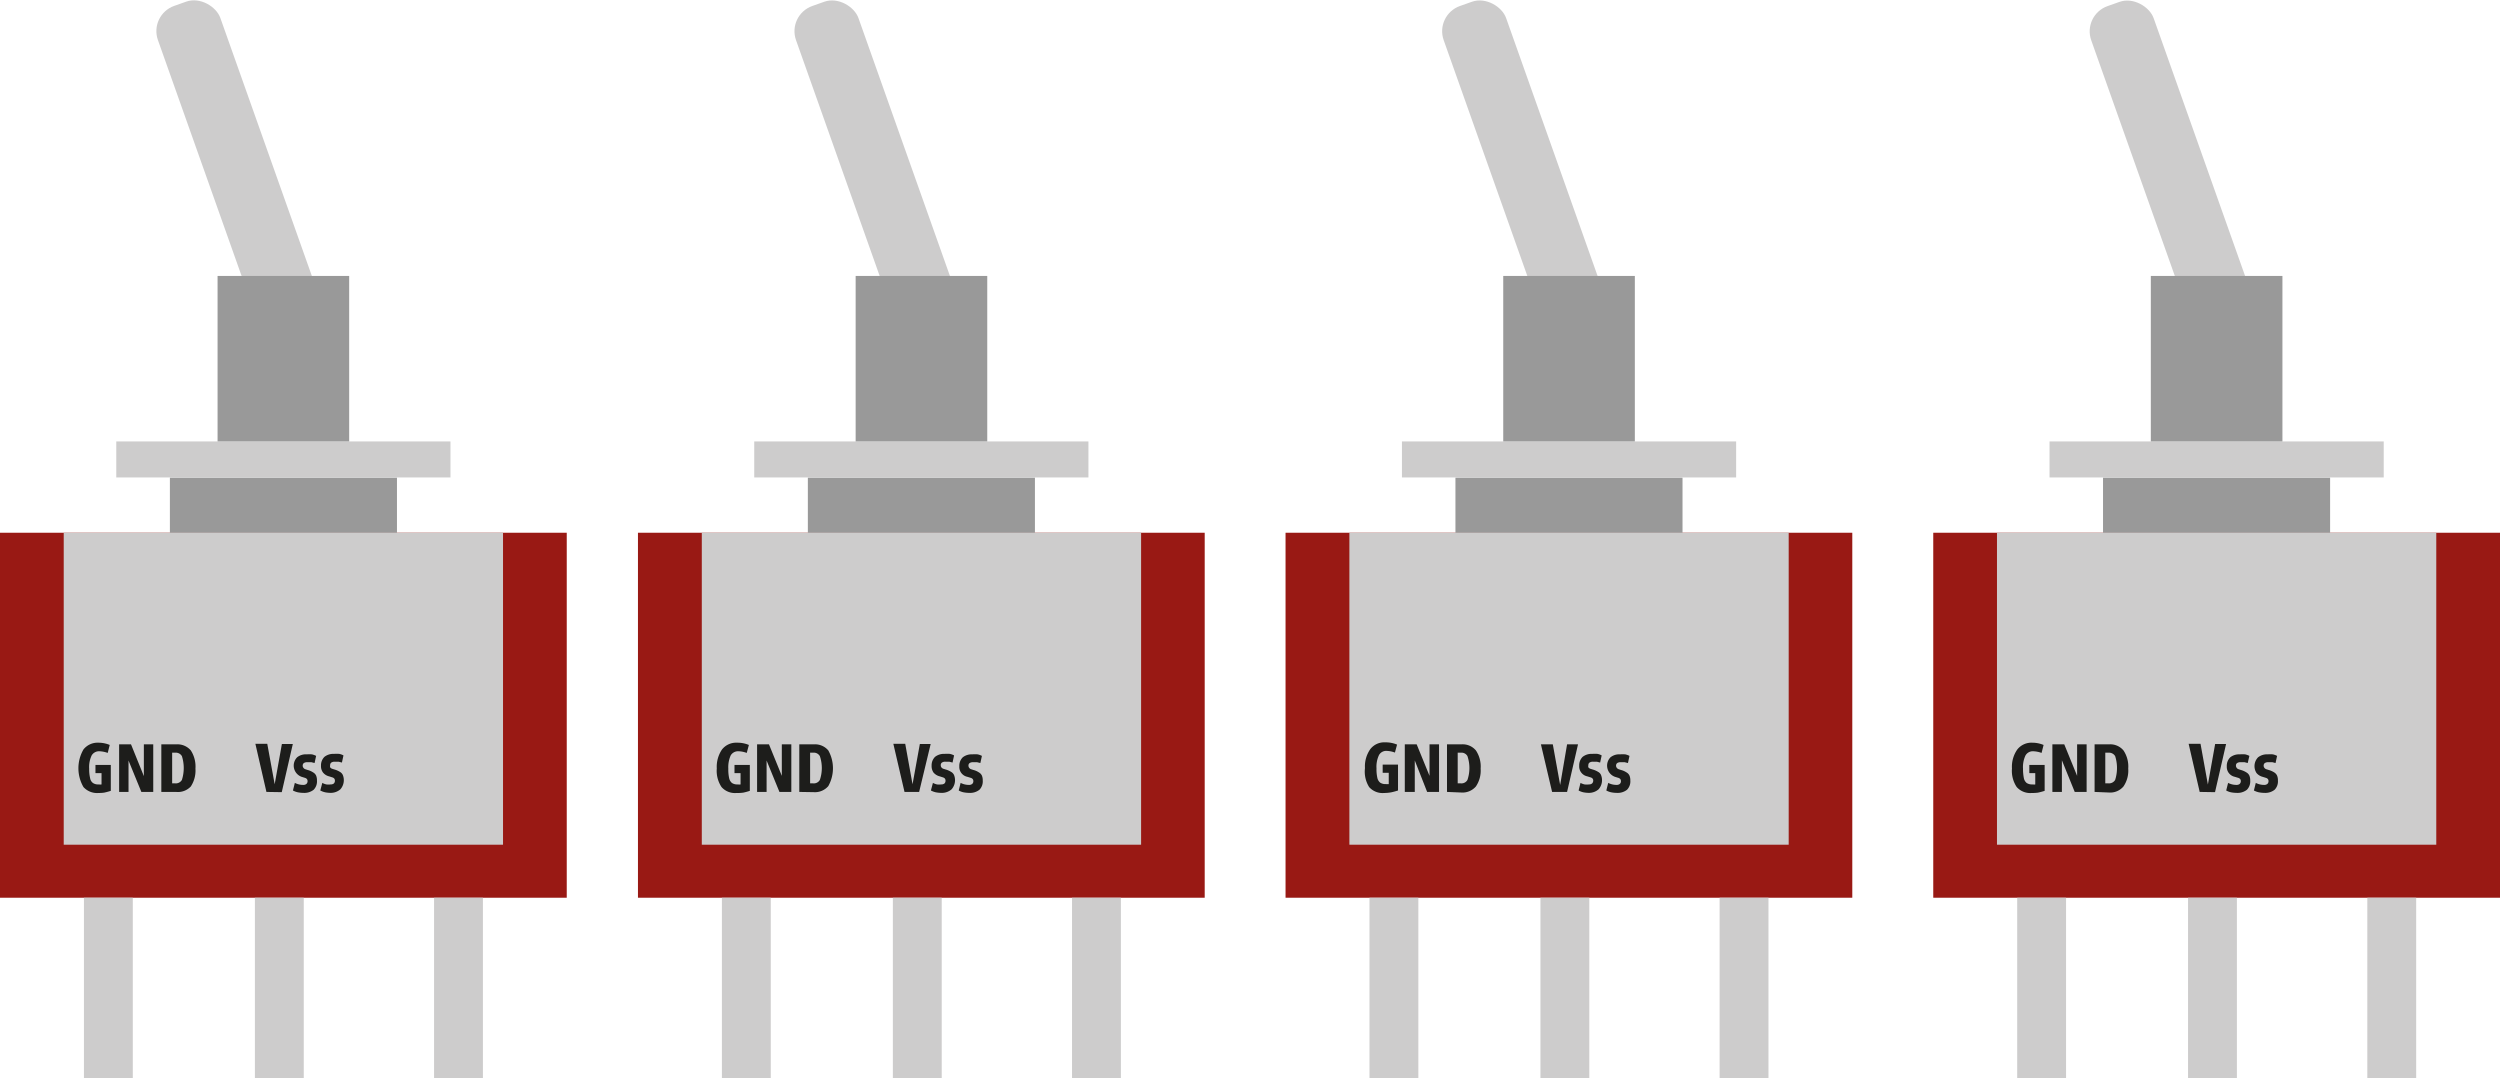 <svg id="Capa_1" data-name="Capa 1" xmlns="http://www.w3.org/2000/svg" viewBox="0 0 210.28 90.68"><defs><style>.cls-1{fill:#991914;}.cls-2{fill:#cdcccc;}.cls-3{fill:#999;}.cls-4{fill:#1d1d1b;}</style></defs><rect class="cls-1" y="44.81" width="47.67" height="30.7"/><rect class="cls-2" x="7.06" y="75.51" width="4.11" height="15.17"/><rect class="cls-2" x="21.44" y="75.51" width="4.11" height="15.17"/><rect class="cls-2" x="36.51" y="75.51" width="4.11" height="15.17"/><rect class="cls-2" x="5.36" y="44.81" width="36.95" height="26.24"/><rect class="cls-3" x="14.29" y="40.17" width="19.1" height="4.64"/><rect class="cls-2" x="9.78" y="37.13" width="28.11" height="3.03"/><rect class="cls-2" x="151.54" y="181.84" width="5.57" height="29.74" rx="2.25" transform="translate(-191.08 -119.47) rotate(-19.53)"/><rect class="cls-3" x="18.3" y="23.21" width="11.07" height="13.92"/><path class="cls-4" d="M142.47,249.09a1.54,1.54,0,0,1-1.26-.5,3.15,3.15,0,0,1,0-3.16,1.51,1.51,0,0,1,1.26-.57,2.44,2.44,0,0,1,.95.19l-.17.67a2.28,2.28,0,0,0-.69-.14.72.72,0,0,0-.66.35,2.29,2.29,0,0,0-.21,1.12,3.25,3.25,0,0,0,.08.79.62.62,0,0,0,.24.41.76.76,0,0,0,.46.12,1.77,1.77,0,0,0,.32,0l.32-.08-.38.47v-1.6l.49.26h-1v-.69h1.29v2.18c-.19.06-.37.11-.56.15A3.29,3.29,0,0,1,142.47,249.09Z" transform="translate(-134.19 -182.39)"/><path class="cls-4" d="M144.21,249V245h1l1.27,3.14-.19.2V245h.79V249h-1l-1.28-3.13.2-.21V249Z" transform="translate(-134.19 -182.39)"/><path class="cls-4" d="M147.76,249V245H149a1.48,1.48,0,0,1,1.24.51,2.5,2.5,0,0,1,.39,1.53,2.44,2.44,0,0,1-.39,1.5A1.48,1.48,0,0,1,149,249Zm.91-.28-.48-.44h.74a.59.59,0,0,0,.56-.29,3.3,3.3,0,0,0,0-2,.59.59,0,0,0-.56-.29h-.74l.48-.44Z" transform="translate(-134.19 -182.39)"/><path class="cls-4" d="M156.6,249l-.93-4.05h1l.72,3.93-.19,0,.7-3.91h.92l-.93,4.05Z" transform="translate(-134.19 -182.39)"/><path class="cls-4" d="M159.7,249.08a2.5,2.5,0,0,1-.47-.05,1.52,1.52,0,0,1-.4-.15l.16-.64a1.51,1.51,0,0,0,.71.17.4.4,0,0,0,.26-.08.3.3,0,0,0,.1-.24.28.28,0,0,0-.06-.18.39.39,0,0,0-.18-.1l-.26-.08a1,1,0,0,1-.38-1.64,1.17,1.17,0,0,1,.81-.25,2.9,2.9,0,0,1,.43,0,1.4,1.4,0,0,1,.36.13l-.13.6-.27-.07-.32,0a.53.53,0,0,0-.31.07.27.27,0,0,0-.1.22.28.28,0,0,0,.06.18.33.33,0,0,0,.16.12l.18.06a1.56,1.56,0,0,1,.48.21.59.59,0,0,1,.25.27,1,1,0,0,1,.07.41,1,1,0,0,1-.28.78A1.27,1.27,0,0,1,159.7,249.08Z" transform="translate(-134.19 -182.39)"/><path class="cls-4" d="M162,249.08a2.59,2.59,0,0,1-.47-.05,1.68,1.68,0,0,1-.4-.15l.17-.64a1.31,1.31,0,0,0,.34.13,1.47,1.47,0,0,0,.36,0,.43.43,0,0,0,.27-.08.32.32,0,0,0,.09-.24.28.28,0,0,0-.06-.18.39.39,0,0,0-.18-.1l-.25-.08a.94.94,0,0,1-.51-.32.88.88,0,0,1-.17-.57,1,1,0,0,1,.29-.75,1.21,1.21,0,0,1,.81-.25,2.81,2.81,0,0,1,.43,0,1.17,1.17,0,0,1,.36.13l-.13.6-.27-.07-.32,0a.51.51,0,0,0-.3.07.25.25,0,0,0-.1.22.35.35,0,0,0,0,.18.33.33,0,0,0,.16.12l.19.06a1.81,1.81,0,0,1,.48.21.57.57,0,0,1,.24.27,1.16,1.16,0,0,1-.21,1.19A1.24,1.24,0,0,1,162,249.08Z" transform="translate(-134.19 -182.39)"/><rect class="cls-1" x="53.66" y="44.81" width="47.67" height="30.7"/><rect class="cls-2" x="60.72" y="75.51" width="4.11" height="15.17"/><rect class="cls-2" x="75.1" y="75.51" width="4.11" height="15.17"/><rect class="cls-2" x="90.17" y="75.51" width="4.11" height="15.17"/><rect class="cls-2" x="59.03" y="44.81" width="36.95" height="26.24"/><rect class="cls-3" x="67.95" y="40.17" width="19.1" height="4.64"/><rect class="cls-2" x="63.44" y="37.13" width="28.11" height="3.03"/><rect class="cls-2" x="205.21" y="181.84" width="5.57" height="29.74" rx="2.25" transform="translate(-187.99 -101.52) rotate(-19.53)"/><rect class="cls-3" x="71.97" y="23.21" width="11.07" height="13.92"/><path class="cls-4" d="M196.13,249.09a1.5,1.5,0,0,1-1.25-.5,2.45,2.45,0,0,1-.4-1.56,2.58,2.58,0,0,1,.44-1.6,1.51,1.51,0,0,1,1.26-.57,2.49,2.49,0,0,1,1,.19l-.18.67a2.17,2.17,0,0,0-.69-.14.72.72,0,0,0-.66.35,2.43,2.43,0,0,0-.2,1.12,3.33,3.33,0,0,0,.07.79.71.71,0,0,0,.24.41.78.78,0,0,0,.46.12,1.72,1.72,0,0,0,.32,0l.32-.08-.38.47v-1.6l.49.26h-1v-.69h1.29v2.18a5.62,5.62,0,0,1-.55.15A3.51,3.51,0,0,1,196.13,249.09Z" transform="translate(-134.19 -182.39)"/><path class="cls-4" d="M197.87,249V245h1l1.28,3.14-.2.2V245h.8V249h-1l-1.28-3.13.2-.21V249Z" transform="translate(-134.19 -182.39)"/><path class="cls-4" d="M201.42,249V245h1.21a1.46,1.46,0,0,1,1.23.51,3.07,3.07,0,0,1,0,3,1.48,1.48,0,0,1-1.23.51Zm.91-.28-.47-.44h.73a.58.58,0,0,0,.56-.29,3.12,3.12,0,0,0,0-2,.58.58,0,0,0-.56-.29h-.73l.47-.44Z" transform="translate(-134.19 -182.39)"/><path class="cls-4" d="M210.27,249l-.94-4.05h1l.71,3.93-.19,0,.71-3.91h.91L211.5,249Z" transform="translate(-134.19 -182.39)"/><path class="cls-4" d="M213.36,249.08a2.59,2.59,0,0,1-.47-.05,1.68,1.68,0,0,1-.4-.15l.17-.64a1.31,1.31,0,0,0,.34.13,1.42,1.42,0,0,0,.36,0,.43.43,0,0,0,.27-.08.32.32,0,0,0,.09-.24.28.28,0,0,0-.06-.18.39.39,0,0,0-.18-.1l-.25-.08a1,1,0,0,1-.52-.32.94.94,0,0,1-.16-.57,1,1,0,0,1,.29-.75,1.21,1.21,0,0,1,.81-.25,2.81,2.81,0,0,1,.43,0,1.28,1.28,0,0,1,.36.13l-.13.6-.27-.07-.32,0a.49.49,0,0,0-.3.07.25.25,0,0,0-.1.22.27.27,0,0,0,.05.18.33.33,0,0,0,.16.12l.19.06a1.81,1.81,0,0,1,.48.21.57.57,0,0,1,.24.27,1.16,1.16,0,0,1-.21,1.19A1.24,1.24,0,0,1,213.36,249.08Z" transform="translate(-134.19 -182.39)"/><path class="cls-4" d="M215.7,249.08a2.61,2.61,0,0,1-.48-.05,1.44,1.44,0,0,1-.39-.15l.16-.64a1.51,1.51,0,0,0,.71.17.4.4,0,0,0,.26-.08.3.3,0,0,0,.1-.24.28.28,0,0,0-.06-.18.39.39,0,0,0-.18-.1l-.26-.08a.85.85,0,0,1-.68-.89,1,1,0,0,1,.29-.75,1.21,1.21,0,0,1,.81-.25,2.94,2.94,0,0,1,.44,0,1.4,1.4,0,0,1,.36.13l-.13.6-.28-.07-.31,0a.53.53,0,0,0-.31.07.25.25,0,0,0-.1.22.28.28,0,0,0,.06.18.29.29,0,0,0,.16.12l.18.06a1.56,1.56,0,0,1,.48.21.59.59,0,0,1,.25.27,1,1,0,0,1,.07.41,1,1,0,0,1-.28.78A1.27,1.27,0,0,1,215.7,249.08Z" transform="translate(-134.19 -182.39)"/><rect class="cls-1" x="108.13" y="44.81" width="47.67" height="30.7"/><rect class="cls-2" x="115.19" y="75.51" width="4.11" height="15.17"/><rect class="cls-2" x="129.57" y="75.51" width="4.11" height="15.17"/><rect class="cls-2" x="144.64" y="75.51" width="4.11" height="15.17"/><rect class="cls-2" x="113.5" y="44.81" width="36.95" height="26.24"/><rect class="cls-3" x="122.42" y="40.17" width="19.1" height="4.64"/><rect class="cls-2" x="117.92" y="37.13" width="28.11" height="3.03"/><rect class="cls-2" x="259.68" y="181.84" width="5.57" height="29.74" rx="2.25" transform="translate(-184.85 -83.31) rotate(-19.53)"/><rect class="cls-3" x="126.44" y="23.21" width="11.07" height="13.92"/><path class="cls-4" d="M250.61,249.09a1.51,1.51,0,0,1-1.26-.5A2.45,2.45,0,0,1,249,247a2.52,2.52,0,0,1,.45-1.6,1.48,1.48,0,0,1,1.25-.57,2.49,2.49,0,0,1,1,.19l-.18.67a2.17,2.17,0,0,0-.69-.14.69.69,0,0,0-.65.35,2.29,2.29,0,0,0-.21,1.12,3.33,3.33,0,0,0,.07.79.71.71,0,0,0,.24.41.78.78,0,0,0,.46.12,1.72,1.72,0,0,0,.32,0l.33-.08-.39.47v-1.6l.49.26h-1v-.69h1.29v2.18a5.62,5.62,0,0,1-.55.15A3.5,3.5,0,0,1,250.61,249.09Z" transform="translate(-134.19 -182.39)"/><path class="cls-4" d="M252.35,249V245h1l1.28,3.14-.2.2V245h.8V249h-1L253,245.87l.19-.21V249Z" transform="translate(-134.19 -182.39)"/><path class="cls-4" d="M255.9,249V245h1.2a1.45,1.45,0,0,1,1.23.51,2.43,2.43,0,0,1,.4,1.53,2.37,2.37,0,0,1-.4,1.5,1.48,1.48,0,0,1-1.23.51Zm.9-.28-.47-.44h.74a.57.57,0,0,0,.55-.29,3.12,3.12,0,0,0,0-2,.57.57,0,0,0-.55-.29h-.74l.47-.44Z" transform="translate(-134.19 -182.39)"/><path class="cls-4" d="M264.74,249,263.8,245h1l.71,3.93-.18,0L266,245h.92L266,249Z" transform="translate(-134.19 -182.39)"/><path class="cls-4" d="M267.84,249.08a2.61,2.61,0,0,1-.48-.05,1.44,1.44,0,0,1-.39-.15l.16-.64a1.31,1.31,0,0,0,.34.13,1.5,1.5,0,0,0,.37,0,.4.4,0,0,0,.26-.08.33.33,0,0,0,.1-.24.28.28,0,0,0-.06-.18.38.38,0,0,0-.19-.1l-.25-.08a.85.85,0,0,1-.68-.89,1,1,0,0,1,.29-.75,1.21,1.21,0,0,1,.81-.25,3,3,0,0,1,.44,0,1.21,1.21,0,0,1,.35.13l-.13.6-.27-.07-.31,0a.53.53,0,0,0-.31.07.25.25,0,0,0-.1.22.35.35,0,0,0,0,.18.33.33,0,0,0,.16.12l.19.06a1.81,1.81,0,0,1,.48.21.52.52,0,0,1,.24.27,1.16,1.16,0,0,1-.21,1.19A1.23,1.23,0,0,1,267.84,249.08Z" transform="translate(-134.19 -182.39)"/><path class="cls-4" d="M270.17,249.08a2.42,2.42,0,0,1-.47-.05,1.52,1.52,0,0,1-.4-.15l.16-.64a1.51,1.51,0,0,0,.71.17.4.4,0,0,0,.26-.08.3.3,0,0,0,.1-.24.28.28,0,0,0-.06-.18.39.39,0,0,0-.18-.1l-.26-.08a1,1,0,0,1-.38-1.64,1.17,1.17,0,0,1,.81-.25,2.9,2.9,0,0,1,.43,0,1.4,1.4,0,0,1,.36.13l-.13.6-.28-.07-.31,0a.53.53,0,0,0-.31.07.27.27,0,0,0-.1.22.28.28,0,0,0,.06.18.33.33,0,0,0,.16.12l.18.06a1.56,1.56,0,0,1,.48.21.59.59,0,0,1,.25.27,1,1,0,0,1,.07.41,1,1,0,0,1-.28.78A1.27,1.27,0,0,1,270.17,249.08Z" transform="translate(-134.19 -182.39)"/><rect class="cls-1" x="162.61" y="44.81" width="47.67" height="30.7"/><rect class="cls-2" x="169.67" y="75.51" width="4.11" height="15.17"/><rect class="cls-2" x="184.04" y="75.51" width="4.11" height="15.17"/><rect class="cls-2" x="199.12" y="75.51" width="4.11" height="15.17"/><rect class="cls-2" x="167.97" y="44.81" width="36.95" height="26.24"/><rect class="cls-3" x="176.89" y="40.17" width="19.1" height="4.64"/><rect class="cls-2" x="172.39" y="37.13" width="28.11" height="3.03"/><rect class="cls-2" x="314.15" y="181.84" width="5.57" height="29.74" rx="2.25" transform="translate(-181.72 -65.09) rotate(-19.53)"/><rect class="cls-3" x="180.91" y="23.21" width="11.07" height="13.92"/><path class="cls-4" d="M305.08,249.09a1.52,1.52,0,0,1-1.26-.5,2.45,2.45,0,0,1-.4-1.56,2.52,2.52,0,0,1,.45-1.6,1.51,1.51,0,0,1,1.26-.57,2.48,2.48,0,0,1,.95.19l-.17.67a2.27,2.27,0,0,0-.7-.14.71.71,0,0,0-.65.35,2.29,2.29,0,0,0-.21,1.12,4,4,0,0,0,.07.79.71.71,0,0,0,.24.41.82.82,0,0,0,.47.12,1.77,1.77,0,0,0,.32,0l.32-.08-.39.47v-1.6l.5.26h-1v-.69h1.29v2.18c-.19.06-.37.11-.56.15A3.5,3.5,0,0,1,305.08,249.09Z" transform="translate(-134.19 -182.39)"/><path class="cls-4" d="M306.82,249V245h1l1.28,3.14-.2.2V245h.8V249h-1l-1.27-3.13.19-.21V249Z" transform="translate(-134.19 -182.39)"/><path class="cls-4" d="M310.37,249V245h1.2a1.45,1.45,0,0,1,1.23.51,2.43,2.43,0,0,1,.4,1.53,2.37,2.37,0,0,1-.4,1.5,1.46,1.46,0,0,1-1.23.51Zm.9-.28-.47-.44h.74a.6.6,0,0,0,.56-.29,3.3,3.3,0,0,0,0-2,.6.6,0,0,0-.56-.29h-.74l.47-.44Z" transform="translate(-134.19 -182.39)"/><path class="cls-4" d="M319.21,249l-.93-4.05h1l.71,3.93-.18,0,.7-3.91h.92l-.93,4.05Z" transform="translate(-134.19 -182.39)"/><path class="cls-4" d="M322.31,249.08a2.61,2.61,0,0,1-.48-.05,1.44,1.44,0,0,1-.39-.15l.16-.64a1.51,1.51,0,0,0,.71.17.4.4,0,0,0,.26-.08.33.33,0,0,0,.1-.24.28.28,0,0,0-.06-.18.39.39,0,0,0-.18-.1l-.26-.08a.85.85,0,0,1-.68-.89,1,1,0,0,1,.29-.75,1.21,1.21,0,0,1,.81-.25,2.94,2.94,0,0,1,.44,0,1.4,1.4,0,0,1,.36.13l-.14.6-.27-.07-.31,0a.53.53,0,0,0-.31.07.25.25,0,0,0-.1.22.28.28,0,0,0,.06.18.29.29,0,0,0,.16.12l.18.06a1.67,1.67,0,0,1,.48.21.59.59,0,0,1,.25.27,1,1,0,0,1,.07.41,1,1,0,0,1-.28.78A1.27,1.27,0,0,1,322.31,249.08Z" transform="translate(-134.19 -182.39)"/><path class="cls-4" d="M324.64,249.08a2.5,2.5,0,0,1-.47-.05,1.68,1.68,0,0,1-.4-.15l.16-.64a1.51,1.51,0,0,0,.71.17.4.4,0,0,0,.26-.08.3.3,0,0,0,.1-.24.28.28,0,0,0-.06-.18.39.39,0,0,0-.18-.1l-.26-.08a1,1,0,0,1-.51-.32,1.07,1.07,0,0,1,.13-1.32,1.21,1.21,0,0,1,.81-.25,2.81,2.81,0,0,1,.43,0,1.4,1.4,0,0,1,.36.13l-.13.6-.27-.07-.32,0a.53.53,0,0,0-.31.07.27.27,0,0,0-.1.22.28.28,0,0,0,.06.18.33.33,0,0,0,.16.12l.19.06a1.81,1.81,0,0,1,.48.21.62.62,0,0,1,.24.27,1,1,0,0,1,.07.41,1,1,0,0,1-.28.78A1.27,1.27,0,0,1,324.64,249.08Z" transform="translate(-134.19 -182.39)"/></svg>